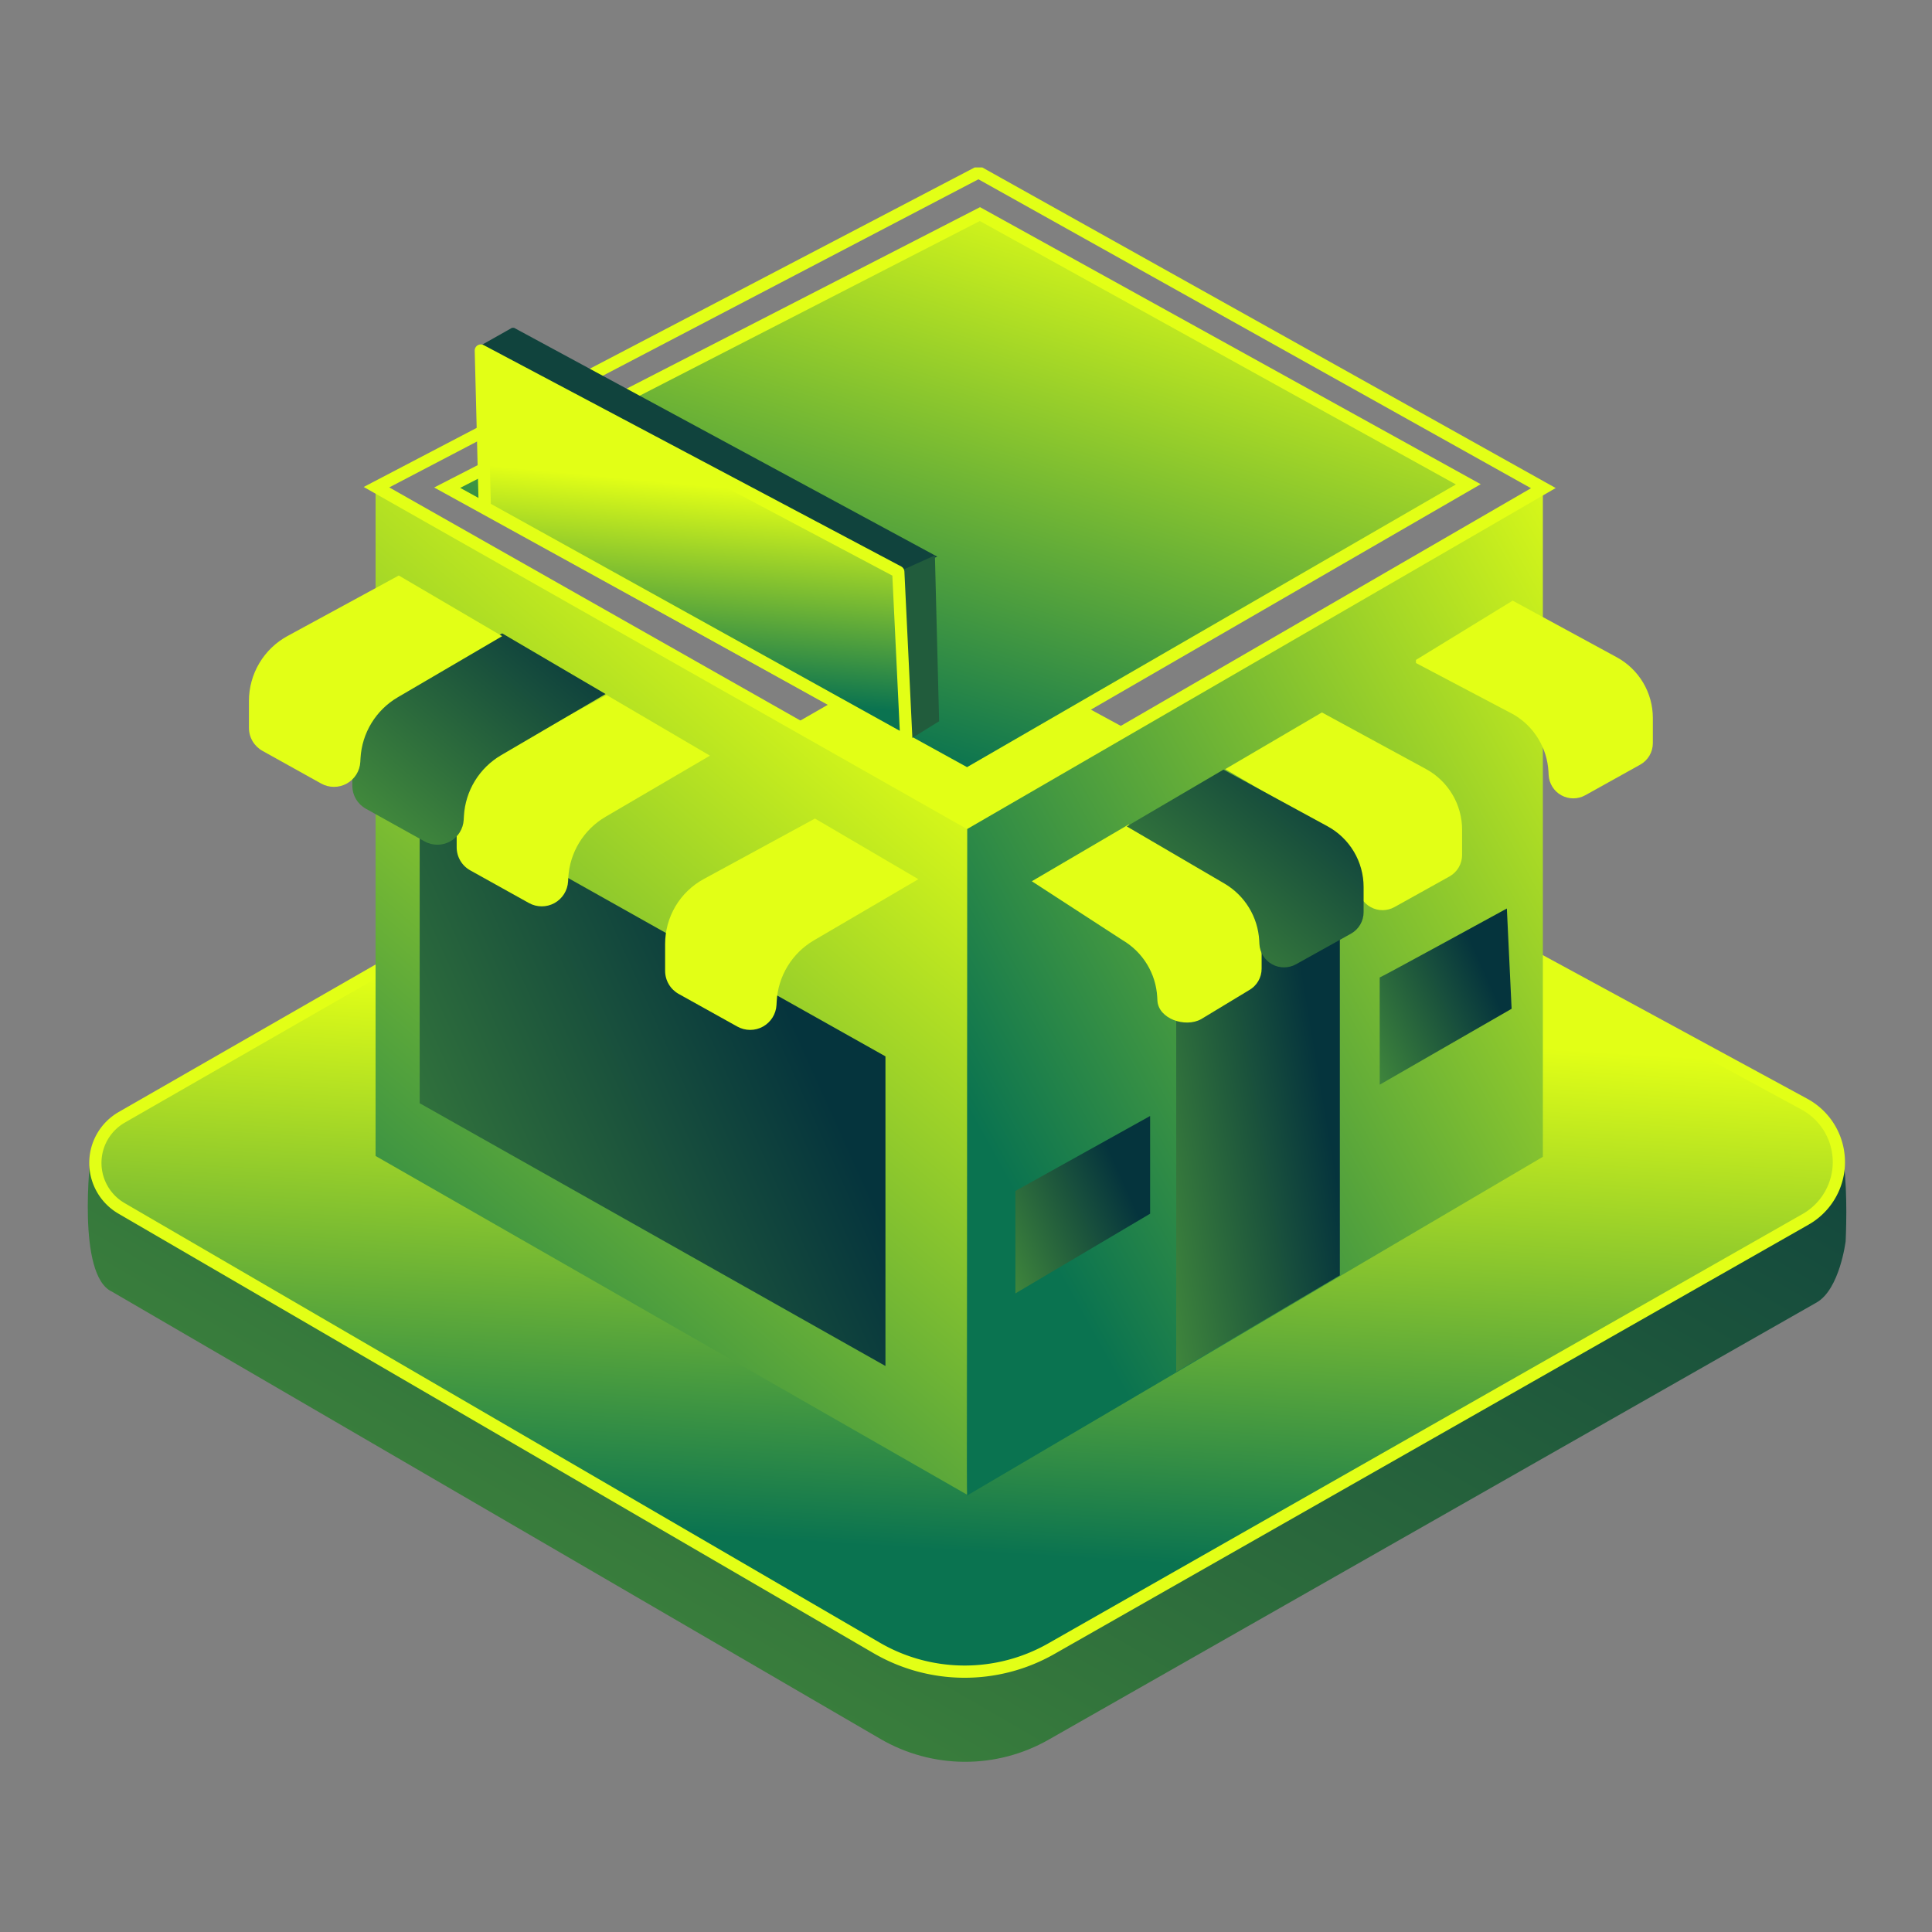 <svg xmlns="http://www.w3.org/2000/svg" xmlns:xlink="http://www.w3.org/1999/xlink" width="158" height="158" viewBox="0 0 158 158">
  <rect x="0" y="0" width="158" height="158" fill="#808080" stroke="none"/>
  <defs>
    <linearGradient id="linear-gradient" x1="-0.336" y1="1.146" x2="0.848" y2="0.445" gradientUnits="objectBoundingBox">
      <stop offset="0" stop-color="#54a33c"/>
      <stop offset="0.475" stop-color="#2e6e3c"/>
      <stop offset="1" stop-color="#05343d"/>
    </linearGradient>
    <linearGradient id="linear-gradient-2" x1="-0.154" y1="1.153" x2="1" y2="0" xlink:href="#linear-gradient"/>
    <clipPath id="clip-path">
      <rect id="Rectangle_15808" data-name="Rectangle 15808" width="158" height="158" transform="translate(836 2259)" fill="#fff" stroke="#707070" stroke-width="1"/>
    </clipPath>
    <clipPath id="clip-path-2">
      <path id="Path_41393" data-name="Path 41393" d="M64.45,138,2.314,166.4.229,169.258s-1.163,9.775,1.755,11.1l62.842,36.577A13.776,13.776,0,0,0,78.571,217l62.812-35.758c1.9-1.084,2.378-5.02,2.378-5.02s.052-1.023.053-2.367v-.04c0-2.384-.165-5.748-1.062-6.236L76.975,137.849A12.843,12.843,0,0,0,64.45,138" transform="translate(0 -136.292)" fill="none"/>
    </clipPath>
    <clipPath id="clip-path-3">
      <path id="Path_41394" data-name="Path 41394" d="M65.281,117.535,3.918,152.775a4.3,4.3,0,0,0-.022,7.447L65.65,196.164a14.322,14.322,0,0,0,14.29.069l61.685-35.116a5.387,5.387,0,0,0-.094-9.417L78.339,117.38a13.39,13.39,0,0,0-13.058.155" transform="translate(-1.759 -115.757)" fill="none"/>
    </clipPath>
    <linearGradient id="linear-gradient-7" x1="0.28" y1="0.32" x2="0.225" y2="0.846" gradientUnits="objectBoundingBox">
      <stop offset="0" stop-color="#e2ff16"/>
      <stop offset="1" stop-color="#0a7350"/>
    </linearGradient>
    <clipPath id="clip-path-4">
      <rect id="Rectangle_15343" data-name="Rectangle 15343" width="143.814" height="130.389" fill="none"/>
    </clipPath>
    <clipPath id="clip-path-5">
      <path id="Path_41396" data-name="Path 41396" d="M204.711,102.044v55l47.091-27.7V74.658Z" transform="translate(-204.711 -74.658)" fill="none"/>
    </clipPath>
    <linearGradient id="linear-gradient-8" x1="1.09" y1="0" x2="0.225" y2="0.846" xlink:href="#linear-gradient-7"/>
    <clipPath id="clip-path-6">
      <path id="Path_41397" data-name="Path 41397" d="M253.41,152.055v40l13.383-7.893V144.214Z" transform="translate(-253.41 -144.214)" fill="url(#linear-gradient)"/>
    </clipPath>
    <clipPath id="clip-path-7">
      <path id="Path_41398" data-name="Path 41398" d="M67.006,129.131l48.37,27.7c-.077-.233,0-55,0-55L67.006,74.438Z" transform="translate(-67.006 -74.438)" fill="none"/>
    </clipPath>
    <linearGradient id="linear-gradient-10" x1="0.397" y1="-0.036" x2="-0.075" y2="0.91" xlink:href="#linear-gradient-7"/>
    <clipPath id="clip-path-10">
      <path id="Path_41399" data-name="Path 41399" d="M283.718,113.448l8.211,4.329a5.772,5.772,0,0,1,2.848,4.665l.015.285a2.017,2.017,0,0,0,2.995,1.652l4.491-2.5a2.017,2.017,0,0,0,1.036-1.762v-2.056a5.654,5.654,0,0,0-2.953-4.968l-8.511-4.63Z" transform="translate(-283.718 -108.463)" fill="#e2ff16" stroke="rgba(0,0,0,0)" stroke-width="1"/>
    </clipPath>
    <clipPath id="clip-path-11">
      <path id="Path_41401" data-name="Path 41401" d="M259.484,128.121l7.989,4.674a5.772,5.772,0,0,1,2.849,4.665l.015.285a2.017,2.017,0,0,0,2.994,1.652l4.492-2.5a2.017,2.017,0,0,0,1.036-1.762v-2.055a5.655,5.655,0,0,0-2.953-4.968l-8.512-4.63Z" transform="translate(-259.484 -123.481)" fill="none"/>
    </clipPath>
    <clipPath id="clip-path-12">
      <path id="Path_41402" data-name="Path 41402" d="M236.515,140.931l7.989,4.674a5.772,5.772,0,0,1,2.849,4.665l.015.286a2.017,2.017,0,0,0,2.995,1.652l4.491-2.5a2.017,2.017,0,0,0,1.036-1.762V145.89a5.656,5.656,0,0,0-2.953-4.968l-8.512-4.629Z" transform="translate(-236.515 -136.292)" fill="#e2ff16" stroke="rgba(0,0,0,0)" stroke-width="1"/>
    </clipPath>
    <clipPath id="clip-path-13">
      <path id="Path_41402-2" data-name="Path 41402" d="M236.515,140.931l7.407,4.809a5.772,5.772,0,0,1,2.849,4.665l.015.286c.082,1.488,2.275,2.241,3.577,1.517l3.909-2.364a2.017,2.017,0,0,0,1.036-1.762v-2.056a5.656,5.656,0,0,0-2.953-4.968l-7.93-4.764Z" transform="translate(-236.515 -136.292)" fill="#e2ff16" stroke="rgba(0,0,0,0)" stroke-width="1"/>
    </clipPath>
    <clipPath id="clip-path-14">
      <path id="Path_41404" data-name="Path 41404" d="M212,155.176l7.989,4.674a5.771,5.771,0,0,1,2.848,4.665l.015.286a2.017,2.017,0,0,0,2.995,1.651l4.491-2.5a2.017,2.017,0,0,0,1.036-1.762v-2.055a5.655,5.655,0,0,0-2.953-4.968l-8.511-4.63Z" transform="translate(-211.999 -150.537)" fill="url(#linear-gradient-2)"/>
    </clipPath>
    <clipPath id="clip-path-15">
      <path id="Path_41405" data-name="Path 41405" d="M77.276,171.241l38.091,21.489V167.408L77.276,146Z" transform="translate(-77.276 -145.996)" stroke="rgba(0,0,0,0)" stroke-width="1" fill="url(#linear-gradient)"/>
    </clipPath>
    <clipPath id="clip-path-16">
      <path id="Path_41406" data-name="Path 41406" d="M137.577,156.526a6.046,6.046,0,0,0-3.158,5.311v2.2a2.156,2.156,0,0,0,1.108,1.884l4.8,2.672a2.156,2.156,0,0,0,3.2-1.766l.017-.3a6.17,6.17,0,0,1,3.045-4.988l8.541-5-8.456-4.96Z" transform="translate(-134.419 -151.576)" fill="none"/>
    </clipPath>
    <clipPath id="clip-path-18">
      <path id="Path_41408" data-name="Path 41408" d="M113.341,141.9a6.047,6.047,0,0,0-3.158,5.312v2.2a2.157,2.157,0,0,0,1.108,1.884l4.8,2.672a2.156,2.156,0,0,0,3.2-1.765l.017-.305a6.169,6.169,0,0,1,3.045-4.987l8.541-5-8.456-4.96Z" transform="translate(-110.183 -136.955)" stroke="rgba(0,0,0,0)" stroke-width="1" fill="url(#linear-gradient-2)"/>
    </clipPath>
    <clipPath id="clip-path-19">
      <path id="Path_41409" data-name="Path 41409" d="M89.046,127.769a6.047,6.047,0,0,0-3.157,5.311v2.2A2.156,2.156,0,0,0,87,137.162l4.8,2.672a2.157,2.157,0,0,0,3.2-1.766l.017-.3a6.171,6.171,0,0,1,3.045-4.987l8.541-5-8.456-4.96Z" transform="translate(-85.889 -122.819)" fill="none"/>
    </clipPath>
    <clipPath id="clip-path-21">
      <path id="Path_41411" data-name="Path 41411" d="M64.752,113.413a6.045,6.045,0,0,0-3.157,5.311v2.2a2.156,2.156,0,0,0,1.108,1.884l4.8,2.672a2.156,2.156,0,0,0,3.2-1.766l.017-.3a6.169,6.169,0,0,1,3.045-4.987l8.541-5-8.456-4.96Z" transform="translate(-61.595 -108.463)" stroke="rgba(0,0,0,0)" stroke-width="1" fill="url(#linear-gradient-2)"/>
    </clipPath>
    <clipPath id="clip-path-22">
      <path id="Path_41412" data-name="Path 41412" d="M40.678,99.941a6.047,6.047,0,0,0-3.157,5.311v2.2a2.156,2.156,0,0,0,1.108,1.884l4.8,2.672a2.156,2.156,0,0,0,3.2-1.766l.017-.3a6.171,6.171,0,0,1,3.045-4.988l8.541-5-8.456-4.96Z" transform="translate(-37.521 -94.991)" fill="none"/>
    </clipPath>
    <clipPath id="clip-path-24">
      <path id="Path_41416" data-name="Path 41416" d="M67.22,26.884l48.3,27.385,47.132-27.308L116.454,1.136Z" transform="translate(-67.22 -1.136)" fill="none"/>
    </clipPath>
    <clipPath id="clip-path-26">
      <path id="Path_41418" data-name="Path 41418" d="M83.68,33.23,126.2,56.659l40.989-23.7-39.94-22.1Z" transform="translate(-83.68 -10.855)" fill="none"/>
    </clipPath>
    <linearGradient id="linear-gradient-19" x1="0.684" y1="0" x2="0.225" y2="0.846" xlink:href="#linear-gradient-7"/>
    <clipPath id="clip-path-28">
      <path id="Path_41420" data-name="Path 41420" d="M91.173,38.929,125.6,57.289l3.189-1.246-34.7-18.761Z" transform="translate(-91.173 -37.282)" fill="#1e573d"/>
    </clipPath>
    <clipPath id="clip-path-29">
      <path id="Path_41421" data-name="Path 41421" d="M188.706,91.664l.664,13.874,2.674-1.659L191.7,90.312Z" transform="translate(-188.706 -90.312)" fill="none"/>
    </clipPath>
    <clipPath id="clip-path-30">
      <path id="Path_41422" data-name="Path 41422" d="M91.835,55.454,126.314,74.6l-.664-13.874-34.142-18.1Z" transform="translate(-91.508 -42.619)" fill="none"/>
    </clipPath>
  </defs>
  <g id="Mask_Group_41470" data-name="Mask Group 41470" transform="translate(-836 -2259)" clip-path="url(#clip-path)">
    <g id="Group_41413" data-name="Group 41413" transform="translate(843.178 2272.695)">
      <g id="Group_41356" data-name="Group 41356" transform="translate(0 47.874)">
        <g id="Group_41355" data-name="Group 41355" clip-path="url(#clip-path-2)">
          <rect id="Rectangle_15341" data-name="Rectangle 15341" width="144.749" height="83.14" transform="translate(-0.934 0)" fill="url(#linear-gradient-2)"/>
        </g>
      </g>
      <g id="Group_41358" data-name="Group 41358" transform="translate(0.618 40.661)">
        <g id="Group_41357" data-name="Group 41357" clip-path="url(#clip-path-3)">
          <path id="Path_41424" data-name="Path 41424" d="M0,0H144.259V83H0Z" transform="translate(-0.722 0)" fill="url(#linear-gradient-7)"/>
        </g>
      </g>
      <g id="Group_41360" data-name="Group 41360">
        <g id="Group_41359" data-name="Group 41359" clip-path="url(#clip-path-4)">
          <path id="Path_41395" data-name="Path 41395" d="M141.625,161.117,79.94,196.233a14.322,14.322,0,0,1-14.29-.068L3.9,160.221a4.3,4.3,0,0,1,.022-7.447l61.362-35.239a13.39,13.39,0,0,1,13.058-.155L141.53,151.7A5.388,5.388,0,0,1,141.625,161.117Z" transform="translate(-1.141 -75.096)" fill="none" stroke="#e2ff16" stroke-miterlimit="10" stroke-width="1"/>
        </g>
      </g>
      <g id="Group_41362" data-name="Group 41362" transform="translate(71.907 26.224)">
        <g id="Group_41361" data-name="Group 41361" clip-path="url(#clip-path-5)">
          <path id="Path_41425" data-name="Path 41425" d="M0,0H47.091V82.389H0Z" transform="translate(0 0)" fill="url(#linear-gradient-8)"/>
        </g>
      </g>
      <g id="Group_41364" data-name="Group 41364" transform="translate(89.013 50.657)">
        <g id="Group_41363" data-name="Group 41363" clip-path="url(#clip-path-6)">
          <rect id="Rectangle_15345" data-name="Rectangle 15345" width="13.383" height="47.841" transform="translate(0 0)" fill="url(#linear-gradient)"/>
        </g>
      </g>
      <g id="Group_41366" data-name="Group 41366" transform="translate(23.537 26.147)">
        <g id="Group_41365" data-name="Group 41365" clip-path="url(#clip-path-7)">
          <path id="Path_41426" data-name="Path 41426" d="M0,0H48.37V82.389H0Z" transform="translate(0 0)" fill="url(#linear-gradient-10)"/>
        </g>
      </g>
      <g id="Group_41415" data-name="Group 41415" transform="translate(77.205 35.425)">
        <g id="Group_41368" data-name="Group 41368" transform="translate(31.192)">
          <g id="Group_41367" data-name="Group 41367" transform="translate(0)" clip-path="url(#clip-path-10)">
            <path id="Path_41428" data-name="Path 41428" d="M0,0H19.375V16.64H0Z" transform="translate(0.222 0)" fill="#e2ff16"/>
          </g>
        </g>
        <g id="Group_41372" data-name="Group 41372" transform="translate(23.36 4.934)">
          <g id="Group_41371" data-name="Group 41371" clip-path="url(#clip-path-11)">
            <path id="Path_41429" data-name="Path 41429" d="M0,0H19.374V16.64H0Z" transform="translate(0)" fill="url(#linear-gradient-2)"/>
          </g>
        </g>
        <g id="Group_41374" data-name="Group 41374" transform="translate(15.814 9.143)">
          <g id="Group_41373" data-name="Group 41373" clip-path="url(#clip-path-12)">
            <rect id="Rectangle_15350" data-name="Rectangle 15350" width="19.374" height="16.639" fill="#e2ff16" stroke="rgba(0,0,0,0)" stroke-width="1"/>
          </g>
        </g>
        <g id="Group_41414" data-name="Group 41414" transform="translate(0 18.31)">
          <g id="Group_41373-2" data-name="Group 41373" clip-path="url(#clip-path-13)">
            <rect id="Rectangle_15350-2" data-name="Rectangle 15350" width="19.374" height="16.639" fill="#e2ff16" stroke="rgba(0,0,0,0)" stroke-width="1"/>
          </g>
        </g>
        <g id="Group_41378" data-name="Group 41378" transform="translate(7.759 13.823)">
          <g id="Group_41377" data-name="Group 41377" clip-path="url(#clip-path-14)">
            <path id="Path_41427" data-name="Path 41427" d="M0,0H19.375V16.64H0Z" transform="translate(0)" fill="url(#linear-gradient-2)"/>
          </g>
        </g>
      </g>
      <g id="Group_41380" data-name="Group 41380" transform="translate(27.144 51.283)">
        <g id="Group_41379" data-name="Group 41379" clip-path="url(#clip-path-15)">
          <rect id="Rectangle_15353" data-name="Rectangle 15353" width="38.091" height="50.116" transform="translate(0 0)" stroke="rgba(0,0,0,0)" stroke-width="1" fill="url(#linear-gradient)"/>
        </g>
      </g>
      <g id="Group_41382" data-name="Group 41382" transform="translate(47.216 53.243)">
        <g id="Group_41381" data-name="Group 41381" clip-path="url(#clip-path-16)">
          <rect id="Rectangle_15354" data-name="Rectangle 15354" width="20.714" height="17.79" transform="translate(0)" fill="#e2ff16" stroke="rgba(0,0,0,0)" stroke-width="1"/>
        </g>
      </g>
      <g id="Group_41386" data-name="Group 41386" transform="translate(38.703 48.107)">
        <g id="Group_41385" data-name="Group 41385" clip-path="url(#clip-path-18)">
          <rect id="Rectangle_15356" data-name="Rectangle 15356" width="20.714" height="17.79" transform="translate(0)" stroke="rgba(0,0,0,0)" stroke-width="1" fill="url(#linear-gradient-2)"/>
        </g>
      </g>
      <g id="Group_41388" data-name="Group 41388" transform="translate(30.169 43.141)">
        <g id="Group_41387" data-name="Group 41387" clip-path="url(#clip-path-19)">
          <rect id="Rectangle_15357" data-name="Rectangle 15357" width="20.714" height="17.79" transform="translate(0 0)" fill="#e2ff16" stroke="rgba(0,0,0,0)" stroke-width="1"/>
        </g>
      </g>
      <g id="Group_41392" data-name="Group 41392" transform="translate(21.636 38.099)">
        <g id="Group_41391" data-name="Group 41391" clip-path="url(#clip-path-21)">
          <rect id="Rectangle_15359" data-name="Rectangle 15359" width="20.713" height="17.79" transform="translate(0 0)" stroke="rgba(0,0,0,0)" stroke-width="1" fill="url(#linear-gradient-2)"/>
        </g>
      </g>
      <g id="Group_41394" data-name="Group 41394" transform="translate(13.18 33.367)">
        <g id="Group_41393" data-name="Group 41393" clip-path="url(#clip-path-22)">
          <rect id="Rectangle_15360" data-name="Rectangle 15360" width="20.714" height="17.79" fill="#e2ff16" stroke="rgba(0,0,0,0)" stroke-width="1"/>
        </g>
      </g>
      <g id="Group_41396" data-name="Group 41396">
        <g id="Group_41395" data-name="Group 41395" clip-path="url(#clip-path-4)">
          <path id="Path_41414" data-name="Path 41414" d="M215.975,226.966l11.016-6.129v7.991l-11.016,6.517Z" transform="translate(-140.112 -143.266)" stroke="rgba(0,0,0,0)" stroke-width="1" fill="url(#linear-gradient)"/>
          <path id="Path_41415" data-name="Path 41415" d="M300.785,178.171c.233-.078,10.4-5.642,10.4-5.642l.388,8.2-10.783,6.206Z" transform="translate(-195.131 -111.926)" stroke="rgba(0,0,0,0)" stroke-width="1" fill="url(#linear-gradient)"/>
        </g>
      </g>
      <g id="Group_41398" data-name="Group 41398" transform="translate(23.612 0.399)">
        <g id="Group_41397" data-name="Group 41397" clip-path="url(#clip-path-24)">
          <path id="Path_41431" data-name="Path 41431" d="M0,0H95.427V53.133H0Z" transform="translate(0 0)" fill="url(#linear-gradient-2)"/>
        </g>
      </g>
      <g id="Group_41400" data-name="Group 41400">
        <g id="Group_41399" data-name="Group 41399" clip-path="url(#clip-path-4)">
          <path id="Path_41417" data-name="Path 41417" d="M67.22,26.884,116.455,1.136l46.192,25.825L115.516,54.269Z" transform="translate(-43.609 -0.737)" fill="none" stroke="#e2ff16" stroke-miterlimit="10" stroke-width="1"/>
        </g>
      </g>
      <g id="Group_41402" data-name="Group 41402" transform="translate(29.393 3.813)">
        <g id="Group_41401" data-name="Group 41401" clip-path="url(#clip-path-26)">
          <path id="Path_41430" data-name="Path 41430" d="M0,0H83.508V45.8H0Z" transform="translate(0 0)" fill="url(#linear-gradient-19)"/>
        </g>
      </g>
      <g id="Group_41404" data-name="Group 41404">
        <g id="Group_41403" data-name="Group 41403" clip-path="url(#clip-path-4)">
          <path id="Path_41419" data-name="Path 41419" d="M83.681,33.23l43.567-22.375,39.94,22.1L126.2,56.659Z" transform="translate(-54.287 -7.042)" fill="none" stroke="#e2ff16" stroke-miterlimit="10" stroke-width="1"/>
        </g>
      </g>
      <g id="Group_41406" data-name="Group 41406" transform="translate(31.86 13.068)">
        <g id="Group_41405" data-name="Group 41405" transform="translate(0 0)" clip-path="url(#clip-path-28)">
          <path id="Path_41433" data-name="Path 41433" d="M0,0H37.331V19.959H0Z" transform="translate(0.283 0.048)" fill="#10433d"/>
        </g>
      </g>
      <g id="Group_41408" data-name="Group 41408" transform="translate(66.285 31.723)">
        <g id="Group_41407" data-name="Group 41407" clip-path="url(#clip-path-29)">
          <rect id="Rectangle_15367" data-name="Rectangle 15367" width="3.338" height="15.226" transform="translate(0 0)" fill="#215c3c"/>
        </g>
      </g>
      <g id="Group_41410" data-name="Group 41410" transform="translate(32.143 14.97)">
        <g id="Group_41409" data-name="Group 41409" clip-path="url(#clip-path-30)">
          <path id="Path_41432" data-name="Path 41432" d="M0,0H34.806V31.979H0Z" transform="translate(0)" fill="url(#linear-gradient-7)"/>
        </g>
      </g>
      <g id="Group_41412" data-name="Group 41412">
        <g id="Group_41411" data-name="Group 41411" clip-path="url(#clip-path-4)">
          <path id="Path_41423" data-name="Path 41423" d="M91.509,42.62l34.141,18.1.664,13.874L91.836,55.455Z" transform="translate(-59.365 -27.649)" fill="none" stroke="#e2ff16" stroke-linecap="round" stroke-linejoin="round" stroke-miterlimit="10" stroke-width="1"/>
        </g>
      </g>
    </g>
  </g>
</svg>
